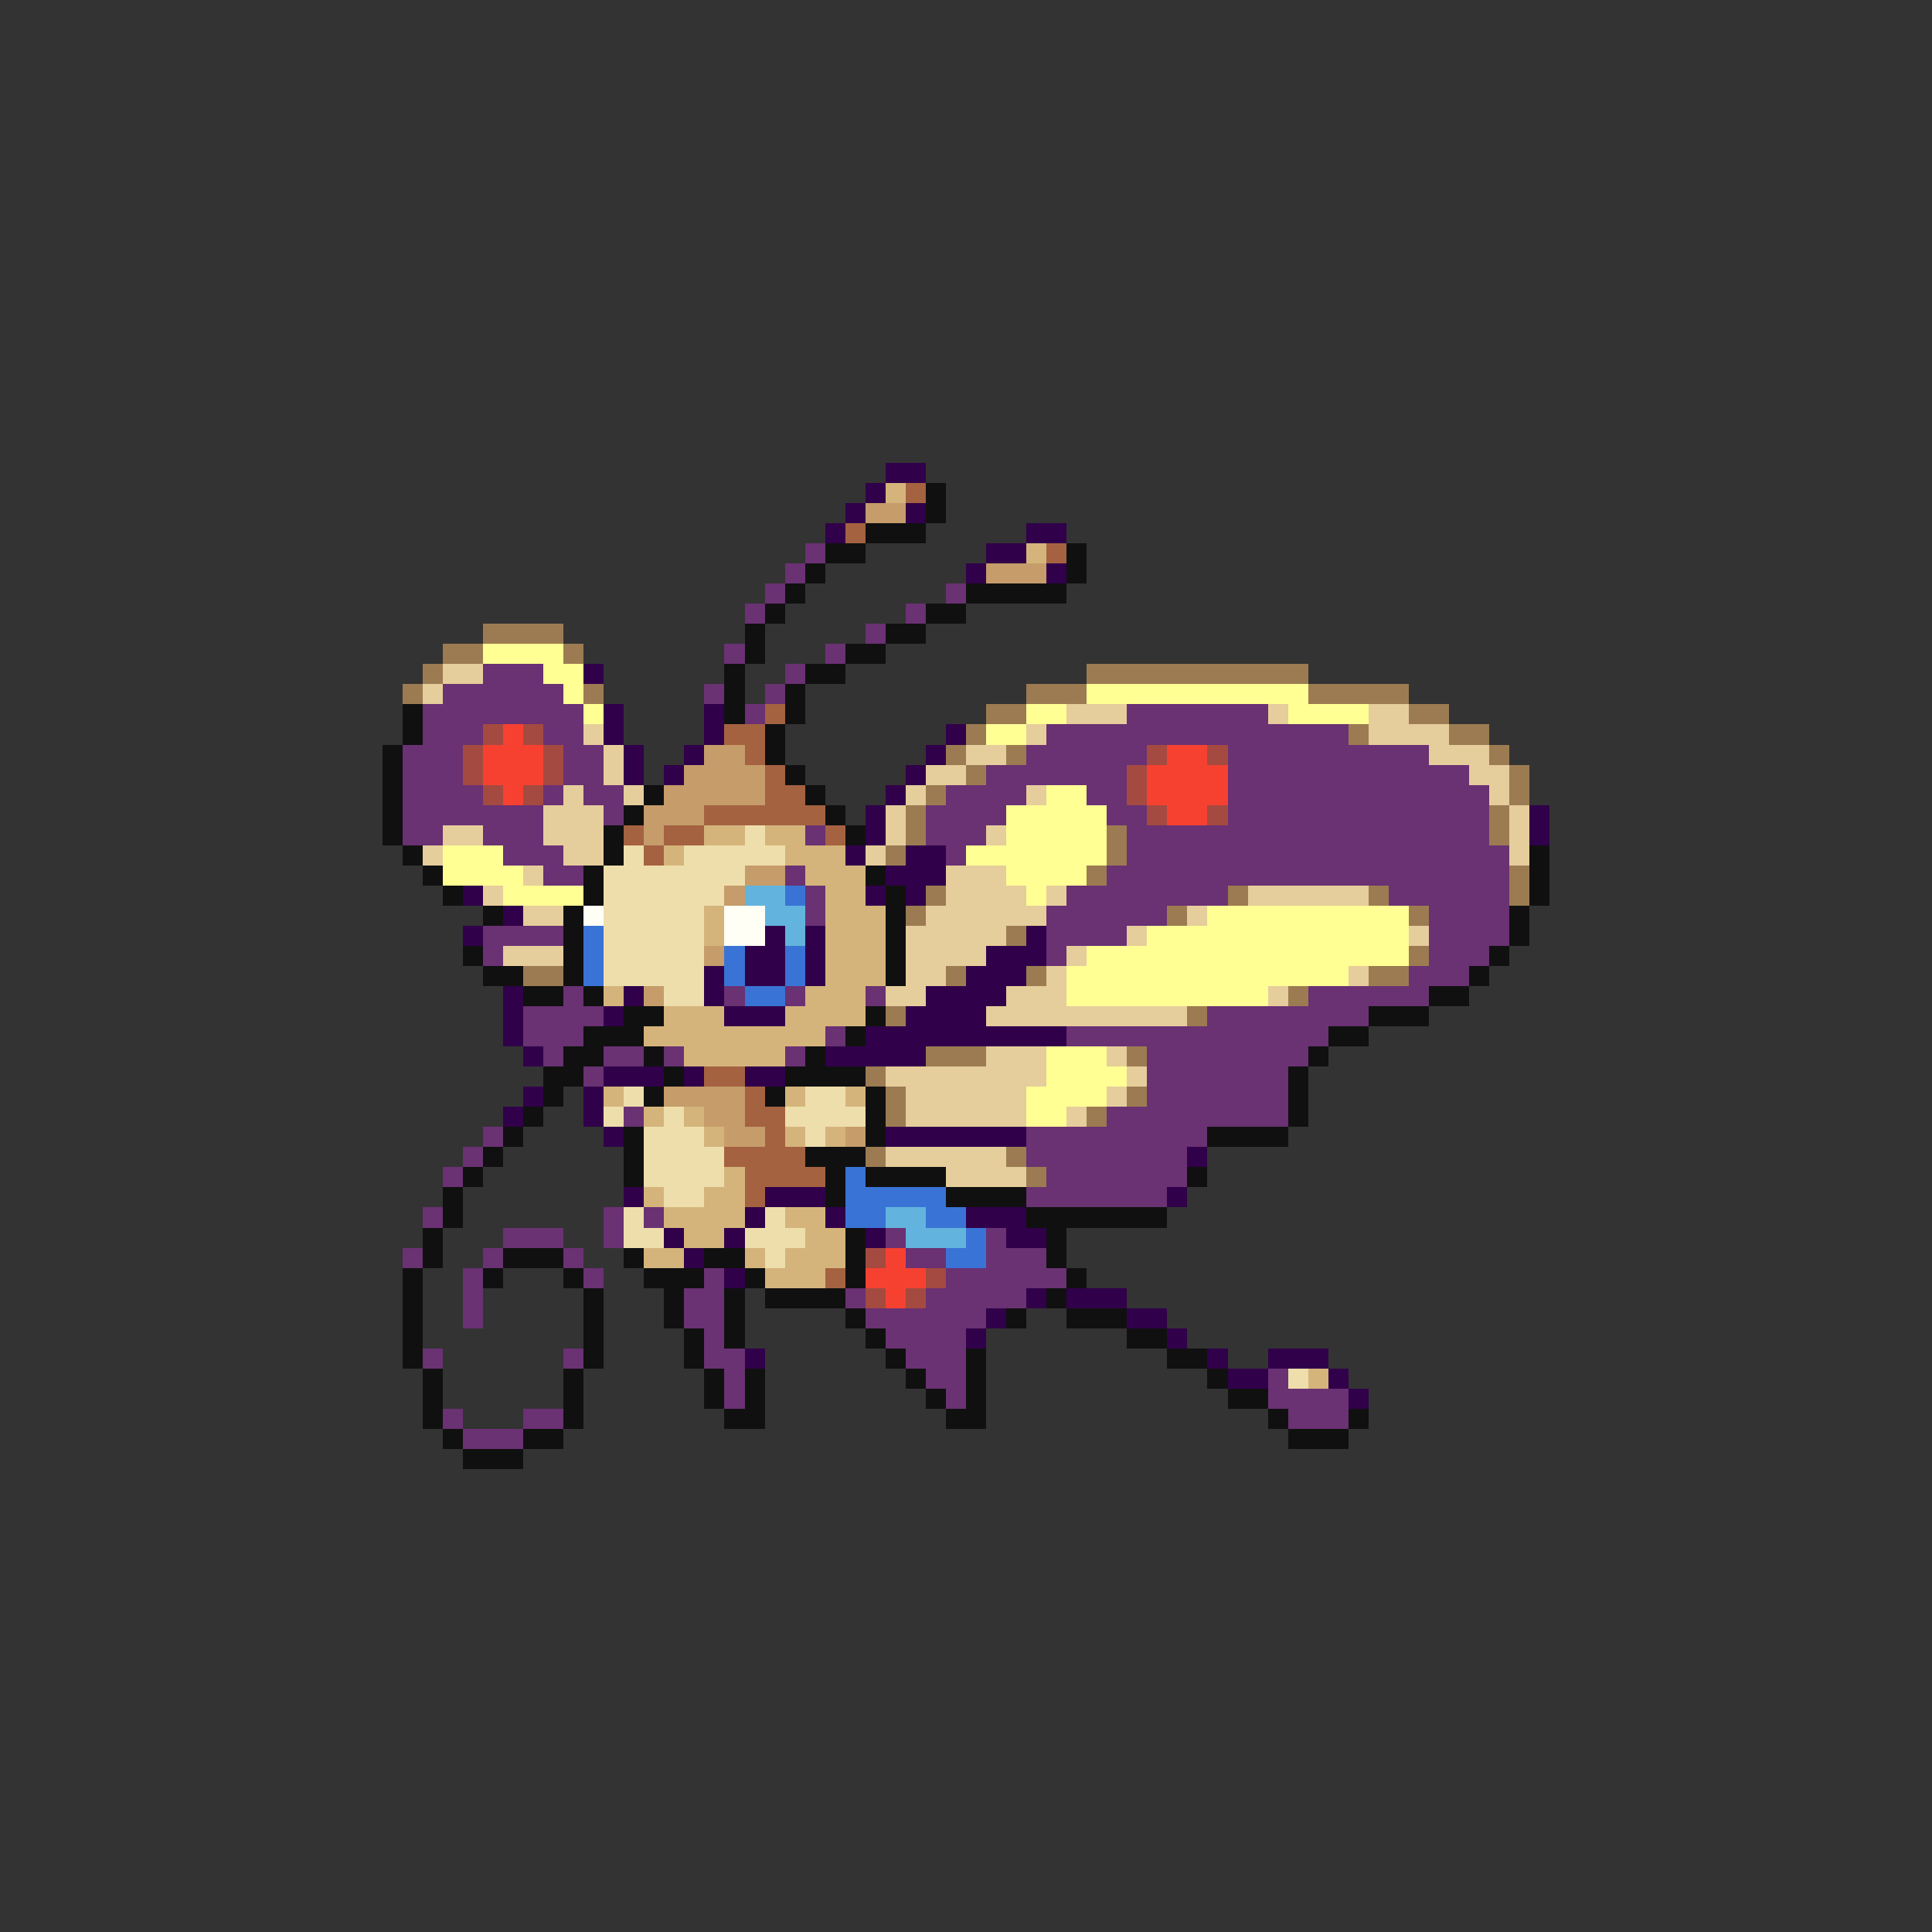 <svg xmlns="http://www.w3.org/2000/svg" viewBox="0 -0.5 96 96" shape-rendering="crispEdges">
<rect x="0" y="-0.5" width="96" height="96" fill="#333333" stroke="none"/>
<path stroke="#31004a" d="M44 23h2M43 24h1M42 25h1M45 25h1M41 26h1M51 26h2M49 27h2M48 28h1M52 28h1M29 33h1M30 35h1M35 35h1M30 36h1M35 36h1M47 36h1M31 37h1M34 37h1M46 37h1M31 38h1M33 38h1M45 38h1M44 39h1M43 40h1M76 40h1M43 41h1M76 41h1M42 42h1M45 42h2M44 43h3M23 44h1M43 44h1M45 44h1M25 45h1M23 46h1M38 46h1M40 46h1M51 46h1M37 47h2M40 47h1M49 47h3M35 48h1M37 48h2M40 48h1M48 48h3M25 49h1M31 49h1M35 49h1M46 49h4M25 50h1M30 50h1M36 50h3M45 50h4M25 51h1M43 51h10M26 52h1M41 52h5M30 53h3M34 53h1M37 53h2M26 54h1M29 54h1M25 55h1M29 55h1M30 56h1M44 56h7M59 57h1M31 59h1M38 59h3M58 59h1M37 60h1M41 60h1M48 60h3M33 61h1M36 61h1M43 61h1M50 61h2M34 62h1M36 63h1M51 64h1M53 64h3M49 65h1M56 65h2M48 66h1M58 66h1M37 67h1M60 67h1M63 67h3M61 68h2M66 68h1M67 69h1" />
<path stroke="#d5b47b" d="M44 24h1M51 27h1M35 41h2M38 41h2M33 42h1M39 42h3M40 43h3M41 44h2M35 45h1M41 45h3M35 46h1M41 46h3M41 47h3M41 48h3M30 49h1M40 49h3M33 50h3M39 50h4M32 51h9M34 52h5M30 54h1M39 54h1M42 54h1M32 55h1M34 55h1M35 56h1M39 56h1M41 56h1M36 58h1M32 59h1M35 59h2M33 60h4M39 60h2M34 61h2M40 61h2M32 62h2M37 62h1M39 62h3M38 63h3M65 68h1" />
<path stroke="#a46241" d="M45 24h1M42 26h1M52 27h1M38 35h1M36 36h2M37 37h1M38 38h1M38 39h2M35 40h6M31 41h1M33 41h2M41 41h1M32 42h1M35 53h2M37 54h1M37 55h2M38 56h1M36 57h4M37 58h4M37 59h1M41 63h1" />
<path stroke="#101010" d="M46 24h1M46 25h1M43 26h3M41 27h2M53 27h1M40 28h1M53 28h1M39 29h1M48 29h5M38 30h1M46 30h2M37 31h1M44 31h2M37 32h1M42 32h2M36 33h1M40 33h2M36 34h1M39 34h1M20 35h1M36 35h1M39 35h1M20 36h1M38 36h1M19 37h1M38 37h1M19 38h1M39 38h1M19 39h1M32 39h1M40 39h1M19 40h1M31 40h1M41 40h1M19 41h1M30 41h1M42 41h1M20 42h1M30 42h1M76 42h1M21 43h1M29 43h1M43 43h1M76 43h1M22 44h1M29 44h1M44 44h1M76 44h1M24 45h1M28 45h1M44 45h1M75 45h1M28 46h1M44 46h1M75 46h1M23 47h1M28 47h1M44 47h1M74 47h1M24 48h2M28 48h1M44 48h1M73 48h1M26 49h2M29 49h1M71 49h2M31 50h2M43 50h1M68 50h3M29 51h3M42 51h1M66 51h2M28 52h2M32 52h1M40 52h1M65 52h1M27 53h2M33 53h1M39 53h4M64 53h1M27 54h1M32 54h1M38 54h1M43 54h1M64 54h1M26 55h1M43 55h1M64 55h1M25 56h1M31 56h1M43 56h1M60 56h4M24 57h1M31 57h1M40 57h3M23 58h1M31 58h1M41 58h1M43 58h4M59 58h1M22 59h1M41 59h1M47 59h4M22 60h1M51 60h7M21 61h1M42 61h1M52 61h1M21 62h1M25 62h3M31 62h1M35 62h2M42 62h1M52 62h1M20 63h1M24 63h1M28 63h1M32 63h3M37 63h1M42 63h1M53 63h1M20 64h1M29 64h1M33 64h1M36 64h1M38 64h4M52 64h1M20 65h1M29 65h1M33 65h1M36 65h1M42 65h1M50 65h1M53 65h3M20 66h1M29 66h1M34 66h1M36 66h1M43 66h1M56 66h2M20 67h1M29 67h1M34 67h1M44 67h1M48 67h1M58 67h2M21 68h1M28 68h1M35 68h1M37 68h1M45 68h1M48 68h1M60 68h1M21 69h1M28 69h1M35 69h1M37 69h1M46 69h1M48 69h1M61 69h2M21 70h1M28 70h1M36 70h2M47 70h2M63 70h1M67 70h1M22 71h1M26 71h2M64 71h3M23 72h3" />
<path stroke="#c59c6a" d="M43 25h2M49 28h3M35 37h2M34 38h4M33 39h5M32 40h3M32 41h1M37 43h2M36 44h1M35 47h1M32 49h1M33 54h4M35 55h2M36 56h2M42 56h1" />
<path stroke="#6a3173" d="M40 27h1M39 28h1M38 29h1M47 29h1M37 30h1M45 30h1M43 31h1M36 32h1M41 32h1M24 33h3M39 33h1M22 34h6M35 34h1M38 34h1M21 35h8M37 35h1M56 35h7M21 36h3M27 36h2M52 36h15M20 37h3M28 37h2M51 37h6M61 37h10M20 38h3M28 38h2M49 38h7M61 38h12M20 39h4M27 39h1M29 39h2M47 39h4M54 39h2M61 39h13M20 40h7M30 40h1M46 40h4M55 40h2M61 40h13M20 41h2M24 41h3M40 41h1M46 41h3M56 41h18M25 42h3M47 42h1M56 42h19M27 43h2M39 43h1M55 43h20M40 44h1M53 44h8M69 44h6M40 45h1M52 45h6M71 45h4M24 46h4M52 46h4M71 46h4M24 47h1M52 47h1M71 47h3M70 48h3M28 49h1M36 49h1M39 49h1M43 49h1M65 49h6M26 50h4M60 50h8M26 51h3M41 51h1M53 51h13M27 52h1M30 52h2M33 52h1M39 52h1M57 52h8M29 53h1M57 53h7M57 54h7M31 55h1M55 55h9M24 56h1M51 56h9M23 57h1M51 57h8M22 58h1M52 58h7M51 59h7M21 60h1M30 60h1M32 60h1M25 61h3M30 61h1M44 61h1M49 61h1M20 62h1M24 62h1M28 62h1M45 62h2M49 62h3M23 63h1M29 63h1M35 63h1M47 63h6M23 64h1M34 64h2M42 64h1M46 64h5M23 65h1M34 65h2M43 65h6M35 66h1M44 66h4M21 67h1M28 67h1M35 67h2M45 67h3M36 68h1M46 68h2M63 68h1M36 69h1M47 69h1M63 69h4M22 70h1M26 70h2M64 70h3M23 71h3" />
<path stroke="#9c7b52" d="M24 31h4M22 32h2M28 32h1M21 33h1M54 33h11M20 34h1M29 34h1M51 34h3M65 34h5M49 35h2M70 35h2M48 36h1M67 36h1M72 36h2M47 37h1M50 37h1M74 37h1M48 38h1M75 38h1M46 39h1M75 39h1M45 40h1M74 40h1M45 41h1M55 41h1M74 41h1M44 42h1M55 42h1M54 43h1M75 43h1M46 44h1M61 44h1M68 44h1M75 44h1M45 45h1M58 45h1M70 45h1M50 46h1M70 47h1M26 48h2M47 48h1M51 48h1M68 48h2M64 49h1M44 50h1M59 50h1M46 52h3M56 52h1M43 53h1M44 54h1M56 54h1M44 55h1M54 55h1M43 57h1M50 57h1M51 58h1" />
<path stroke="#ffff94" d="M24 32h4M27 33h2M28 34h1M54 34h11M29 35h1M51 35h2M64 35h4M49 36h2M52 39h2M50 40h5M50 41h5M22 42h3M48 42h7M22 43h4M50 43h4M25 44h4M51 44h1M60 45h10M57 46h13M54 47h16M53 48h14M53 49h10M52 52h3M52 53h4M51 54h4M51 55h2" />
<path stroke="#e6cd9c" d="M22 33h2M21 34h1M53 35h3M63 35h1M68 35h2M29 36h1M51 36h1M68 36h4M30 37h1M48 37h2M71 37h3M30 38h1M46 38h2M73 38h2M28 39h1M31 39h1M45 39h1M51 39h1M74 39h1M27 40h3M44 40h1M75 40h1M22 41h2M27 41h3M44 41h1M49 41h1M75 41h1M21 42h1M28 42h2M43 42h1M75 42h1M26 43h1M47 43h3M24 44h1M47 44h4M52 44h1M62 44h6M26 45h2M46 45h6M59 45h1M45 46h5M56 46h1M70 46h1M25 47h3M45 47h4M53 47h1M45 48h2M52 48h1M67 48h1M44 49h2M50 49h3M63 49h1M49 50h10M49 52h3M55 52h1M44 53h8M56 53h1M45 54h6M55 54h1M45 55h6M53 55h1M44 57h6M47 58h4" />
<path stroke="#a44a41" d="M24 36h1M26 36h1M23 37h1M27 37h1M57 37h1M60 37h1M23 38h1M27 38h1M56 38h1M24 39h1M26 39h1M56 39h1M57 40h1M60 40h1M43 62h1M46 63h1M43 64h1M45 64h1" />
<path stroke="#f64131" d="M25 36h1M24 37h3M58 37h2M24 38h3M57 38h4M25 39h1M57 39h4M58 40h2M44 62h1M43 63h3M44 64h1" />
<path stroke="#eedeac" d="M37 41h1M31 42h1M34 42h5M30 43h7M30 44h6M30 45h5M30 46h5M30 47h5M30 48h5M33 49h2M31 54h1M40 54h2M30 55h1M33 55h1M39 55h4M32 56h3M40 56h1M32 57h4M32 58h4M33 59h2M31 60h1M38 60h1M31 61h2M37 61h3M38 62h1M64 68h1" />
<path stroke="#62b4de" d="M37 44h2M38 45h2M39 46h1M44 60h2M45 61h3" />
<path stroke="#3973d5" d="M39 44h1M29 46h1M29 47h1M36 47h1M39 47h1M29 48h1M36 48h1M39 48h1M37 49h2M42 58h1M42 59h5M42 60h2M46 60h2M48 61h1M47 62h2" />
<path stroke="#fffff6" d="M29 45h1M36 45h2M36 46h2" />
</svg>
